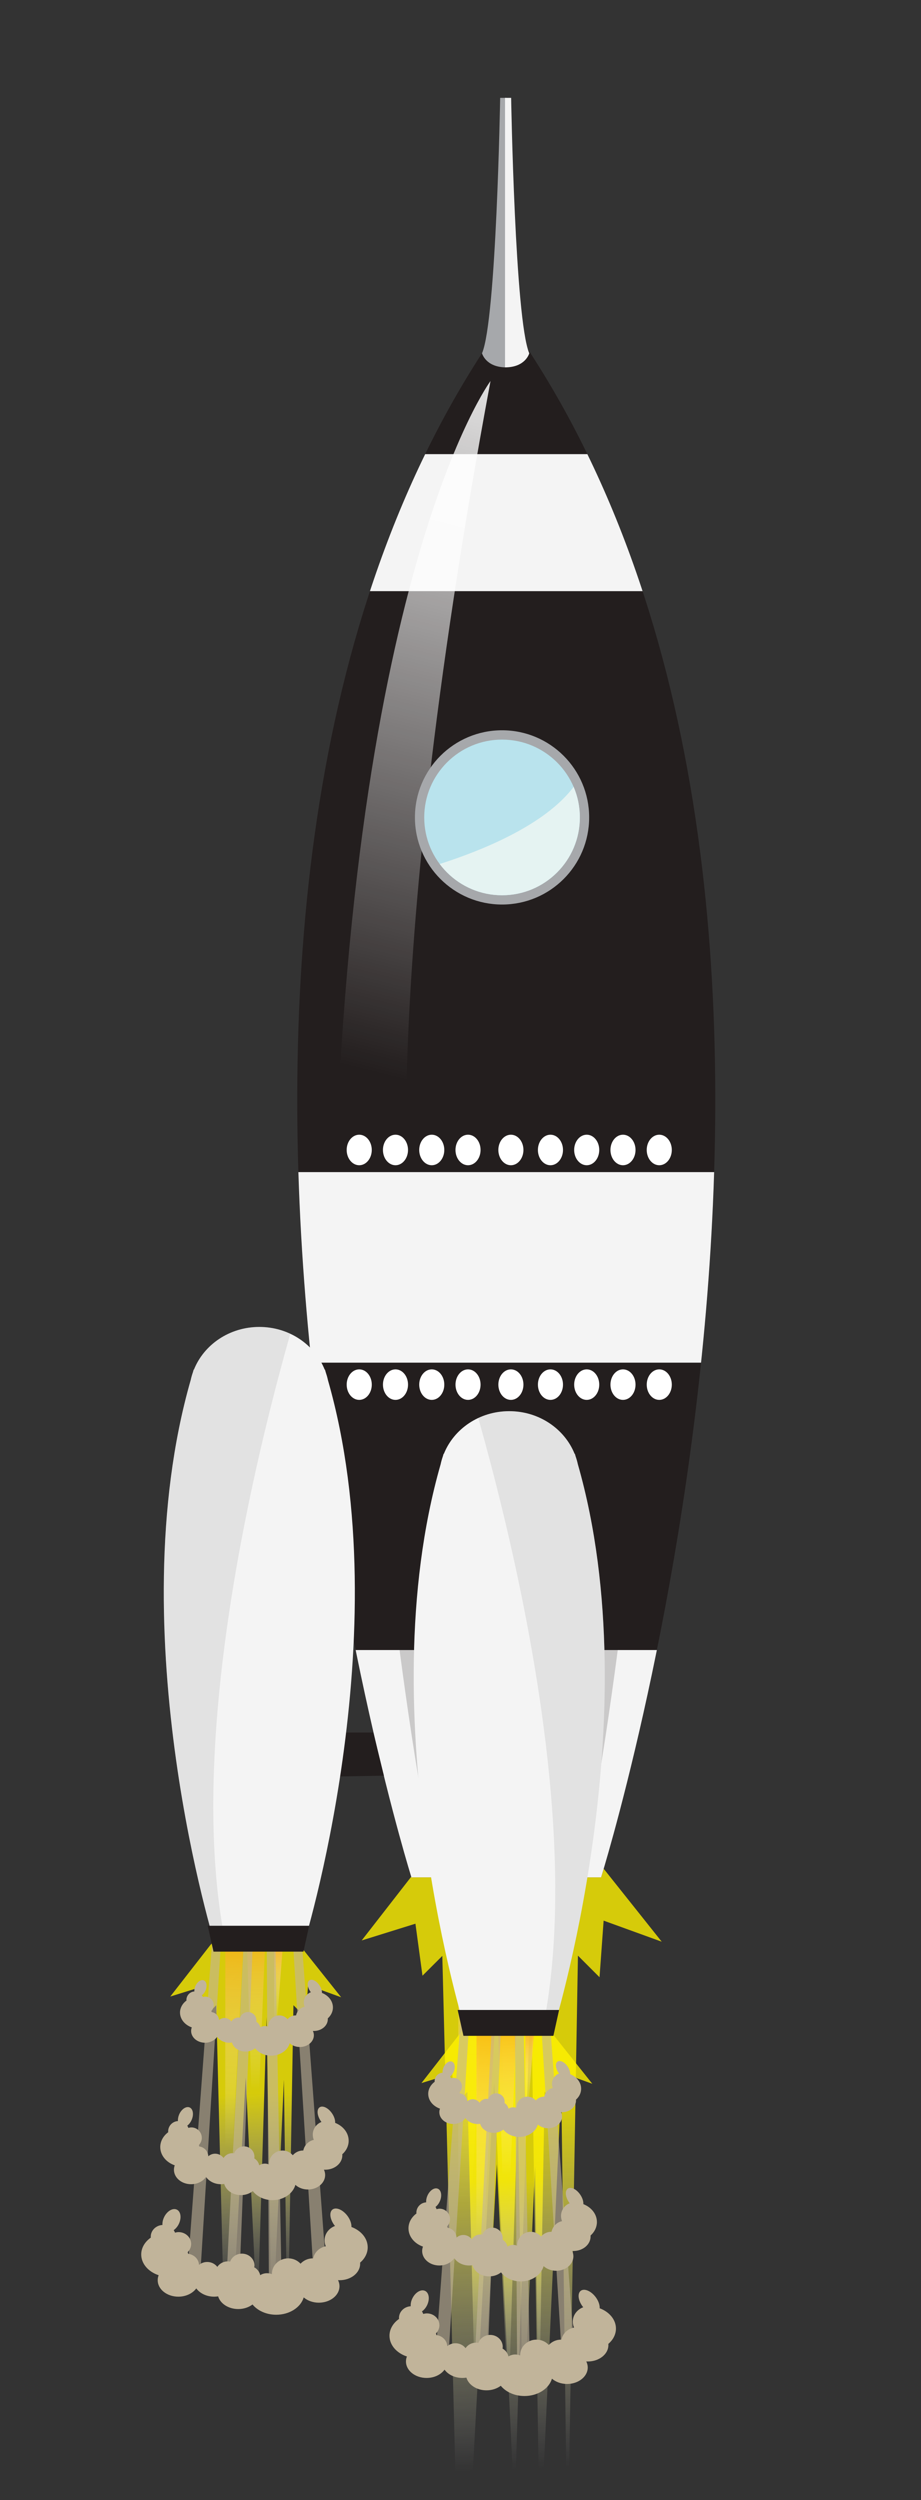 <?xml version="1.0" encoding="utf-8"?>
<!-- Generator: Adobe Illustrator 16.0.3, SVG Export Plug-In . SVG Version: 6.00 Build 0)  -->
<!DOCTYPE svg PUBLIC "-//W3C//DTD SVG 1.1//EN" "http://www.w3.org/Graphics/SVG/1.1/DTD/svg11.dtd">
<svg version="1.1" id="Layer_1" xmlns="http://www.w3.org/2000/svg" xmlns:xlink="http://www.w3.org/1999/xlink" x="0px" y="0px"
	 width="68.625px" height="186.25px" viewBox="17.375 -51.75 68.625 186.25" enable-background="new 17.375 -51.75 68.625 186.25"
	 xml:space="preserve">
<rect x="17.375" y="-51.75" width="68.625" height="186.25" fill="#333333" stroke="none"/>
<g>
	<g>
		
			<linearGradient id="SVGID_1_" gradientUnits="userSpaceOnUse" x1="-55.985" y1="55.077" x2="-37.924" y2="35.465" gradientTransform="matrix(0.707 -0.707 0.707 0.707 57.763 53.634)">
			<stop  offset="0" style="stop-color:#FFFFFF;stop-opacity:0"/>
			<stop  offset="1" style="stop-color:#FFF100"/>
		</linearGradient>
		<polygon opacity="0.8" fill="url(#SVGID_1_)" points="50.409,85.217 49.611,86.016 44.324,92.813 48.33,91.564 48.855,95.439 
			50.333,93.963 51.713,148.604 54.194,103.404 55.718,135.402 56.929,95.502 57.605,138.473 59.193,103.676 59.658,139.342 
			60.438,93.943 62.047,95.553 62.352,91.336 66.682,92.906 60.332,84.928 		"/>
		
			<linearGradient id="SVGID_2_" gradientUnits="userSpaceOnUse" x1="-45.935" y1="37.357" x2="-26.465" y2="19.303" gradientTransform="matrix(0.707 -0.707 0.707 0.707 57.763 53.634)">
			<stop  offset="0" style="stop-color:#FFFFFF;stop-opacity:0"/>
			<stop  offset="1" style="stop-color:#FAAD18"/>
		</linearGradient>
		<polygon opacity="0.7" fill="url(#SVGID_2_)" points="51.528,85.184 51.502,131.621 53.934,85.113 		"/>
		
			<linearGradient id="SVGID_3_" gradientUnits="userSpaceOnUse" x1="-38.073" y1="34.483" x2="-24.127" y2="20.99" gradientTransform="matrix(0.707 -0.707 0.707 0.707 57.763 53.634)">
			<stop  offset="0" style="stop-color:#FFFFFF;stop-opacity:0"/>
			<stop  offset="1" style="stop-color:#FAAD18"/>
		</linearGradient>
		<polygon opacity="0.7" fill="url(#SVGID_3_)" points="54.334,85.104 55.355,119.604 56.77,85.029 		"/>
		
			<linearGradient id="SVGID_4_" gradientUnits="userSpaceOnUse" x1="-29.574" y1="30.401" x2="-21.872" y2="22.958" gradientTransform="matrix(0.707 -0.707 0.707 0.707 57.763 53.634)">
			<stop  offset="0" style="stop-color:#FFFFFF;stop-opacity:0"/>
			<stop  offset="1" style="stop-color:#FAAD18"/>
		</linearGradient>
		<polygon fill="url(#SVGID_4_)" points="57.933,84.998 57.889,101.58 59.141,84.963 		"/>
	</g>
	<g>
		<g>
			
				<linearGradient id="SVGID_5_" gradientUnits="userSpaceOnUse" x1="-60.938" y1="32.071" x2="-50.654" y2="20.903" gradientTransform="matrix(0.707 -0.707 0.707 0.707 57.763 53.634)">
				<stop  offset="0" style="stop-color:#FFFFFF;stop-opacity:0"/>
				<stop  offset="1" style="stop-color:#FFF100"/>
			</linearGradient>
			<polygon opacity="0.8" fill="url(#SVGID_5_)" points="33.529,92.666 33.074,93.121 30.063,96.99 32.345,96.281 32.645,98.486 
				33.484,97.646 34.271,128.762 35.684,103.023 36.551,121.244 37.24,98.521 37.627,122.992 38.531,103.178 38.795,123.486 
				39.24,97.635 40.156,98.551 40.33,96.15 42.795,97.045 39.18,92.502 			"/>
			
				<linearGradient id="SVGID_6_" gradientUnits="userSpaceOnUse" x1="-55.215" y1="21.98" x2="-44.128" y2="11.7" gradientTransform="matrix(0.707 -0.707 0.707 0.707 57.763 53.634)">
				<stop  offset="0" style="stop-color:#FFFFFF;stop-opacity:0"/>
				<stop  offset="1" style="stop-color:#FAAD18"/>
			</linearGradient>
			<polygon opacity="0.7" fill="url(#SVGID_6_)" points="34.166,92.646 34.15,119.09 35.535,92.607 			"/>
			
				<linearGradient id="SVGID_7_" gradientUnits="userSpaceOnUse" x1="-50.739" y1="20.345" x2="-42.797" y2="12.661" gradientTransform="matrix(0.707 -0.707 0.707 0.707 57.763 53.634)">
				<stop  offset="0" style="stop-color:#FFFFFF;stop-opacity:0"/>
				<stop  offset="1" style="stop-color:#FAAD18"/>
			</linearGradient>
			<polygon opacity="0.7" fill="url(#SVGID_7_)" points="35.764,92.602 36.346,112.248 37.15,92.559 			"/>
			
				<linearGradient id="SVGID_8_" gradientUnits="userSpaceOnUse" x1="-45.899" y1="18.02" x2="-41.513" y2="13.781" gradientTransform="matrix(0.707 -0.707 0.707 0.707 57.763 53.634)">
				<stop  offset="0" style="stop-color:#FFFFFF;stop-opacity:0"/>
				<stop  offset="1" style="stop-color:#FAAD18"/>
			</linearGradient>
			<polygon fill="url(#SVGID_8_)" points="37.813,92.541 37.787,101.984 38.5,92.521 			"/>
		</g>
		<g>
			
				<linearGradient id="SVGID_9_" gradientUnits="userSpaceOnUse" x1="-52.265" y1="49.863" x2="-41.98" y2="38.695" gradientTransform="matrix(0.707 -0.707 0.707 0.707 57.763 53.634)">
				<stop  offset="0" style="stop-color:#FFFFFF;stop-opacity:0"/>
				<stop  offset="1" style="stop-color:#FFF100"/>
			</linearGradient>
			<polygon opacity="0.8" fill="url(#SVGID_9_)" points="52.243,99.113 51.789,99.568 48.777,103.439 51.059,102.729 
				51.358,104.936 52.199,104.094 52.986,135.209 54.398,109.471 55.266,127.691 55.955,104.971 56.341,129.439 57.245,109.625 
				57.51,129.936 57.954,104.084 58.87,105 59.044,102.598 61.51,103.492 57.895,98.949 			"/>
			
				<linearGradient id="SVGID_10_" gradientUnits="userSpaceOnUse" x1="-46.542" y1="39.774" x2="-35.455" y2="29.493" gradientTransform="matrix(0.707 -0.707 0.707 0.707 57.763 53.634)">
				<stop  offset="0" style="stop-color:#FFFFFF;stop-opacity:0"/>
				<stop  offset="1" style="stop-color:#FAAD18"/>
			</linearGradient>
			<polygon opacity="0.7" fill="url(#SVGID_10_)" points="52.881,99.096 52.865,125.539 54.25,99.055 			"/>
			
				<linearGradient id="SVGID_11_" gradientUnits="userSpaceOnUse" x1="-42.066" y1="38.138" x2="-34.125" y2="30.454" gradientTransform="matrix(0.707 -0.707 0.707 0.707 57.763 53.634)">
				<stop  offset="0" style="stop-color:#FFFFFF;stop-opacity:0"/>
				<stop  offset="1" style="stop-color:#FAAD18"/>
			</linearGradient>
			<polygon opacity="0.7" fill="url(#SVGID_11_)" points="54.479,99.049 55.06,118.695 55.865,99.008 			"/>
			
				<linearGradient id="SVGID_12_" gradientUnits="userSpaceOnUse" x1="-37.225" y1="35.812" x2="-32.839" y2="31.573" gradientTransform="matrix(0.707 -0.707 0.707 0.707 57.763 53.634)">
				<stop  offset="0" style="stop-color:#FFFFFF;stop-opacity:0"/>
				<stop  offset="1" style="stop-color:#FAAD18"/>
			</linearGradient>
			<polygon fill="url(#SVGID_12_)" points="56.527,98.988 56.502,108.432 57.215,98.969 			"/>
		</g>
		<g>
			<polygon opacity="0.6" fill="#C1B49A" points="51.775,97.654 49.842,123.52 50.809,123.52 52.402,97.871 			"/>
			<polygon opacity="0.6" fill="#C1B49A" points="54.199,95.742 52.732,124.32 53.699,124.305 54.83,95.971 			"/>
			<polygon opacity="0.6" fill="#C1B49A" points="58.256,97.654 60.189,123.52 59.223,123.52 57.627,97.871 			"/>
			<polygon opacity="0.6" fill="#C1B49A" points="56.383,98.637 56.883,126.002 55.916,125.939 55.744,98.826 			"/>
			<path fill="#C1B49A" d="M61.852,113.791c0-0.592-0.414-1.1-1.01-1.334c0.012-0.205-0.066-0.465-0.232-0.707
				c-0.277-0.408-0.691-0.609-0.922-0.451c-0.232,0.158-0.195,0.615,0.084,1.023c0.016,0.025,0.035,0.047,0.053,0.068
				c-0.379,0.148-0.648,0.514-0.648,0.945c0,0.137,0.027,0.268,0.076,0.389c-0.395,0.084-0.705,0.398-0.783,0.795
				c-0.008,0-0.014-0.002-0.02-0.002c-0.307,0-0.576,0.139-0.762,0.352c-0.188-0.213-0.457-0.352-0.762-0.352
				c-0.561,0-1.016,0.455-1.016,1.016c0,0.008,0.002,0.016,0.002,0.023c-0.094-0.041-0.197-0.063-0.305-0.063
				c-0.154,0-0.299,0.047-0.422,0.127c-0.043-0.221-0.18-0.404-0.367-0.516c0.006-0.039,0.012-0.078,0.012-0.119
				c0-0.43-0.348-0.777-0.777-0.777c-0.338,0-0.625,0.219-0.73,0.521c-0.045-0.008-0.094-0.014-0.141-0.014
				c-0.277,0-0.518,0.145-0.654,0.359c-0.143-0.193-0.371-0.32-0.627-0.32c-0.195,0-0.371,0.074-0.508,0.193
				c-0.018-0.377-0.305-0.684-0.674-0.73c-0.008-0.037-0.018-0.072-0.029-0.109c0.135-0.139,0.217-0.326,0.217-0.535
				c0-0.43-0.348-0.777-0.777-0.777c-0.078,0-0.152,0.016-0.225,0.037c-0.021-0.059-0.047-0.115-0.08-0.168
				c0.127-0.096,0.246-0.242,0.326-0.428c0.174-0.4,0.107-0.816-0.15-0.928s-0.605,0.121-0.781,0.523
				c-0.074,0.17-0.102,0.34-0.092,0.492c-0.406,0.025-0.729,0.359-0.729,0.771c0,0.02,0.006,0.039,0.008,0.057
				c-0.365,0.271-0.596,0.666-0.596,1.107c0,0.615,0.447,1.141,1.08,1.363c-0.039,0.104-0.061,0.213-0.061,0.326
				c0,0.598,0.574,1.08,1.281,1.08c0.477,0,0.891-0.219,1.111-0.543c0.221,0.324,0.635,0.543,1.111,0.543
				c0.084,0,0.164-0.008,0.244-0.02c0.133,0.477,0.639,0.832,1.246,0.832c0.344,0,0.654-0.115,0.883-0.299
				c0.314,0.404,0.854,0.674,1.469,0.674c0.83,0,1.523-0.486,1.705-1.139c0.234,0.211,0.566,0.346,0.938,0.346
				c0.707,0,1.281-0.484,1.281-1.08c0-0.141-0.033-0.273-0.092-0.396c0.031,0.002,0.061,0.002,0.092,0.002
				c0.707,0,1.281-0.482,1.281-1.078c0-0.025-0.004-0.049-0.004-0.074C61.67,114.535,61.852,114.18,61.852,113.791z"/>
			<path fill="#C1B49A" d="M60.676,103.859c0-0.48-0.334-0.893-0.818-1.084c0.01-0.164-0.055-0.375-0.188-0.572
				c-0.227-0.332-0.563-0.494-0.75-0.367c-0.188,0.129-0.158,0.5,0.068,0.832c0.014,0.02,0.029,0.037,0.043,0.055
				c-0.309,0.119-0.527,0.418-0.527,0.768c0,0.111,0.023,0.217,0.064,0.314c-0.322,0.068-0.574,0.322-0.637,0.646
				c-0.006,0-0.012-0.002-0.018-0.002c-0.246,0-0.467,0.111-0.617,0.285c-0.152-0.174-0.371-0.285-0.619-0.285
				c-0.455,0-0.824,0.369-0.824,0.824c0,0.006,0.002,0.012,0.004,0.018c-0.076-0.031-0.16-0.049-0.248-0.049
				c-0.127,0-0.244,0.037-0.342,0.102c-0.037-0.178-0.146-0.328-0.299-0.418c0.006-0.031,0.01-0.064,0.01-0.096
				c0-0.35-0.283-0.631-0.631-0.631c-0.275,0-0.508,0.176-0.594,0.424c-0.037-0.008-0.074-0.014-0.115-0.014
				c-0.223,0-0.418,0.117-0.529,0.293c-0.115-0.156-0.301-0.26-0.51-0.26c-0.158,0-0.301,0.061-0.412,0.156
				c-0.014-0.307-0.246-0.555-0.547-0.592c-0.004-0.031-0.014-0.061-0.021-0.088c0.107-0.113,0.174-0.268,0.174-0.436
				c0-0.35-0.283-0.631-0.631-0.631c-0.063,0-0.123,0.012-0.182,0.029c-0.016-0.049-0.037-0.094-0.066-0.135
				c0.104-0.08,0.201-0.197,0.266-0.348c0.143-0.324,0.088-0.662-0.121-0.754s-0.492,0.1-0.635,0.426
				c-0.059,0.137-0.082,0.277-0.074,0.398c-0.33,0.021-0.59,0.293-0.59,0.627c0,0.016,0.004,0.031,0.004,0.047
				c-0.295,0.219-0.482,0.539-0.482,0.896c0,0.5,0.361,0.926,0.877,1.107c-0.033,0.084-0.049,0.172-0.049,0.266
				c0,0.484,0.465,0.877,1.039,0.877c0.387,0,0.723-0.18,0.902-0.443c0.18,0.264,0.516,0.443,0.9,0.443
				c0.068,0,0.135-0.006,0.199-0.018c0.107,0.387,0.52,0.676,1.01,0.676c0.279,0,0.531-0.092,0.719-0.244
				c0.254,0.33,0.691,0.549,1.191,0.549c0.674,0,1.236-0.396,1.383-0.924c0.191,0.172,0.461,0.279,0.762,0.279
				c0.572,0,1.039-0.393,1.039-0.877c0-0.113-0.025-0.221-0.074-0.322c0.025,0.002,0.049,0.004,0.074,0.004
				c0.574,0,1.041-0.393,1.041-0.877c0-0.02-0.002-0.039-0.004-0.059C60.529,104.463,60.676,104.176,60.676,103.859z"/>
			<path fill="#C1B49A" d="M63.27,121.727c0-0.67-0.498-1.246-1.213-1.514c0.014-0.232-0.08-0.527-0.279-0.803
				c-0.334-0.463-0.83-0.691-1.109-0.512s-0.232,0.699,0.102,1.162c0.02,0.027,0.041,0.053,0.063,0.078
				c-0.455,0.168-0.779,0.584-0.779,1.072c0,0.156,0.033,0.305,0.094,0.439c-0.477,0.096-0.85,0.453-0.943,0.904
				c-0.008,0-0.016-0.002-0.023-0.002c-0.367,0-0.691,0.156-0.916,0.398c-0.223-0.242-0.549-0.398-0.916-0.398
				c-0.674,0-1.219,0.516-1.219,1.152c0,0.008,0,0.016,0.002,0.025c-0.113-0.045-0.236-0.07-0.365-0.07
				c-0.189,0-0.361,0.053-0.508,0.145c-0.053-0.25-0.219-0.459-0.441-0.586c0.008-0.043,0.014-0.088,0.014-0.135
				c0-0.486-0.418-0.883-0.934-0.883c-0.408,0-0.752,0.248-0.879,0.594c-0.055-0.012-0.111-0.018-0.17-0.018
				c-0.332,0-0.621,0.164-0.787,0.41c-0.17-0.221-0.443-0.365-0.754-0.365c-0.234,0-0.445,0.084-0.609,0.219
				c-0.021-0.428-0.365-0.773-0.811-0.828c-0.006-0.043-0.02-0.082-0.033-0.123c0.16-0.158,0.26-0.373,0.26-0.607
				c0-0.488-0.418-0.885-0.934-0.885c-0.094,0-0.184,0.018-0.27,0.043c-0.025-0.066-0.057-0.131-0.1-0.189
				c0.156-0.109,0.297-0.275,0.395-0.484c0.209-0.457,0.129-0.928-0.18-1.055c-0.311-0.127-0.73,0.139-0.939,0.594
				c-0.09,0.193-0.123,0.387-0.111,0.559c-0.488,0.029-0.875,0.408-0.875,0.877c0,0.021,0.006,0.043,0.008,0.064
				c-0.438,0.307-0.715,0.756-0.715,1.256c0,0.697,0.535,1.295,1.299,1.547c-0.049,0.117-0.072,0.242-0.072,0.371
				c0,0.678,0.688,1.227,1.539,1.227c0.572,0,1.07-0.25,1.336-0.617c0.266,0.367,0.762,0.617,1.336,0.617
				c0.1,0,0.197-0.01,0.293-0.023c0.16,0.541,0.77,0.945,1.498,0.945c0.412,0,0.785-0.131,1.063-0.34
				c0.375,0.459,1.025,0.764,1.766,0.764c0.996,0,1.83-0.551,2.047-1.291c0.281,0.24,0.682,0.393,1.127,0.393
				c0.85,0,1.541-0.551,1.541-1.227c0-0.158-0.041-0.311-0.109-0.451c0.035,0.002,0.072,0.004,0.109,0.004
				c0.85,0,1.539-0.547,1.539-1.225c0-0.027-0.002-0.055-0.006-0.084C63.051,122.572,63.27,122.17,63.27,121.727z"/>
		</g>
		<g>
			<polygon opacity="0.6" fill="#C1B49A" points="33.281,91.6 31.346,117.465 32.313,117.465 33.908,91.816 			"/>
			<polygon opacity="0.6" fill="#C1B49A" points="35.703,89.688 34.236,118.266 35.205,118.25 36.336,89.916 			"/>
			<polygon opacity="0.6" fill="#C1B49A" points="39.762,91.6 41.695,117.465 40.729,117.465 39.133,91.816 			"/>
			<polygon opacity="0.6" fill="#C1B49A" points="37.889,92.582 38.387,119.947 37.422,119.885 37.248,92.771 			"/>
			<path fill="#C1B49A" d="M43.355,107.736c0-0.592-0.412-1.1-1.008-1.334c0.012-0.205-0.066-0.465-0.232-0.707
				c-0.279-0.408-0.691-0.609-0.924-0.451s-0.193,0.615,0.086,1.023c0.016,0.025,0.033,0.047,0.051,0.068
				c-0.379,0.148-0.648,0.514-0.648,0.945c0,0.137,0.027,0.268,0.078,0.389c-0.396,0.084-0.707,0.398-0.785,0.795
				c-0.006,0-0.012-0.002-0.02-0.002c-0.305,0-0.576,0.139-0.762,0.352c-0.186-0.213-0.457-0.352-0.762-0.352
				c-0.561,0-1.016,0.455-1.016,1.016c0,0.008,0.002,0.016,0.002,0.023c-0.092-0.041-0.195-0.063-0.303-0.063
				c-0.156,0-0.301,0.047-0.424,0.127c-0.043-0.221-0.18-0.404-0.365-0.516c0.006-0.039,0.012-0.078,0.012-0.119
				c0-0.43-0.348-0.777-0.777-0.777c-0.34,0-0.625,0.219-0.732,0.521c-0.045-0.008-0.092-0.014-0.141-0.014
				c-0.275,0-0.518,0.145-0.654,0.359c-0.143-0.193-0.369-0.32-0.627-0.32c-0.195,0-0.371,0.074-0.508,0.193
				c-0.018-0.377-0.305-0.684-0.672-0.73c-0.008-0.037-0.018-0.072-0.029-0.109c0.133-0.139,0.217-0.326,0.217-0.535
				c0-0.43-0.35-0.777-0.777-0.777c-0.08,0-0.154,0.016-0.225,0.037c-0.021-0.059-0.047-0.115-0.082-0.168
				c0.129-0.096,0.246-0.242,0.326-0.428c0.176-0.4,0.107-0.816-0.148-0.928c-0.258-0.111-0.607,0.121-0.783,0.523
				c-0.072,0.17-0.1,0.34-0.092,0.492c-0.406,0.025-0.727,0.359-0.727,0.771c0,0.02,0.004,0.039,0.006,0.057
				c-0.363,0.271-0.594,0.666-0.594,1.107c0,0.615,0.445,1.141,1.08,1.363c-0.041,0.104-0.061,0.213-0.061,0.326
				c0,0.598,0.572,1.08,1.279,1.08c0.477,0,0.891-0.219,1.111-0.543c0.223,0.324,0.637,0.543,1.111,0.543
				c0.084,0,0.166-0.008,0.244-0.02c0.135,0.477,0.641,0.832,1.246,0.832c0.344,0,0.654-0.115,0.885-0.299
				c0.313,0.404,0.854,0.674,1.469,0.674c0.828,0,1.523-0.486,1.705-1.139c0.232,0.211,0.564,0.346,0.936,0.346
				c0.707,0,1.281-0.484,1.281-1.08c0-0.141-0.033-0.273-0.09-0.396c0.029,0.002,0.061,0.002,0.09,0.002
				c0.709,0,1.281-0.482,1.281-1.078c0-0.025-0.002-0.049-0.004-0.074C43.174,108.48,43.355,108.125,43.355,107.736z"/>
			<path fill="#C1B49A" d="M42.182,97.805c0-0.48-0.336-0.893-0.818-1.084c0.008-0.164-0.055-0.375-0.189-0.572
				c-0.225-0.332-0.561-0.494-0.748-0.367c-0.189,0.129-0.158,0.5,0.068,0.832c0.014,0.02,0.027,0.037,0.043,0.055
				c-0.309,0.119-0.527,0.418-0.527,0.768c0,0.111,0.023,0.217,0.063,0.314c-0.322,0.068-0.572,0.322-0.637,0.646
				c-0.004,0-0.012-0.002-0.016-0.002c-0.248,0-0.467,0.111-0.619,0.285c-0.15-0.174-0.369-0.285-0.617-0.285
				c-0.455,0-0.824,0.369-0.824,0.824c0,0.006,0.002,0.012,0.002,0.018c-0.076-0.031-0.16-0.049-0.246-0.049
				c-0.129,0-0.244,0.037-0.344,0.102c-0.035-0.178-0.146-0.328-0.297-0.418c0.004-0.031,0.008-0.064,0.008-0.096
				c0-0.35-0.281-0.631-0.631-0.631c-0.275,0-0.506,0.176-0.592,0.424c-0.037-0.008-0.076-0.014-0.115-0.014
				c-0.225,0-0.42,0.117-0.531,0.293c-0.115-0.156-0.299-0.26-0.508-0.26c-0.158,0-0.303,0.061-0.412,0.156
				c-0.016-0.307-0.248-0.555-0.547-0.592c-0.006-0.031-0.014-0.061-0.023-0.088c0.109-0.113,0.176-0.268,0.176-0.436
				c0-0.35-0.283-0.631-0.631-0.631c-0.063,0-0.123,0.012-0.182,0.029c-0.018-0.049-0.039-0.094-0.066-0.135
				c0.104-0.08,0.199-0.197,0.266-0.348c0.141-0.324,0.086-0.662-0.123-0.754c-0.207-0.092-0.492,0.1-0.633,0.426
				c-0.061,0.137-0.082,0.277-0.076,0.398c-0.328,0.021-0.59,0.293-0.59,0.627c0,0.016,0.004,0.031,0.006,0.047
				c-0.297,0.219-0.484,0.539-0.484,0.896c0,0.5,0.363,0.926,0.877,1.107c-0.031,0.084-0.049,0.172-0.049,0.266
				c0,0.484,0.465,0.877,1.041,0.877c0.385,0,0.721-0.18,0.9-0.443c0.18,0.264,0.516,0.443,0.902,0.443
				c0.068,0,0.135-0.006,0.199-0.018c0.107,0.387,0.52,0.676,1.01,0.676c0.279,0,0.531-0.092,0.719-0.244
				c0.252,0.33,0.691,0.549,1.191,0.549c0.674,0,1.236-0.396,1.383-0.924c0.189,0.172,0.459,0.279,0.76,0.279
				c0.574,0,1.041-0.393,1.041-0.877c0-0.113-0.027-0.221-0.074-0.322c0.025,0.002,0.049,0.004,0.074,0.004
				c0.572,0,1.039-0.393,1.039-0.877c0-0.02-0.002-0.039-0.004-0.059C42.033,98.408,42.182,98.121,42.182,97.805z"/>
			<path fill="#C1B49A" d="M44.773,115.672c0-0.67-0.496-1.246-1.211-1.514c0.012-0.232-0.082-0.527-0.279-0.803
				c-0.336-0.463-0.832-0.691-1.111-0.512c-0.277,0.18-0.232,0.699,0.102,1.162c0.021,0.027,0.043,0.053,0.064,0.078
				c-0.455,0.168-0.779,0.584-0.779,1.072c0,0.156,0.031,0.305,0.092,0.439c-0.475,0.096-0.85,0.453-0.943,0.904
				c-0.008,0-0.016-0.002-0.021-0.002c-0.367,0-0.693,0.156-0.918,0.398c-0.223-0.242-0.549-0.398-0.914-0.398
				c-0.674,0-1.221,0.516-1.221,1.152c0,0.008,0.002,0.016,0.002,0.025c-0.111-0.045-0.234-0.07-0.365-0.07
				c-0.188,0-0.361,0.053-0.508,0.145c-0.053-0.25-0.217-0.459-0.441-0.586c0.008-0.043,0.016-0.088,0.016-0.135
				c0-0.486-0.418-0.883-0.936-0.883c-0.408,0-0.75,0.248-0.879,0.594c-0.055-0.012-0.111-0.018-0.17-0.018
				c-0.33,0-0.621,0.164-0.785,0.41c-0.172-0.221-0.443-0.365-0.754-0.365c-0.234,0-0.445,0.084-0.609,0.219
				c-0.023-0.428-0.367-0.773-0.811-0.828c-0.008-0.043-0.02-0.082-0.035-0.123c0.16-0.158,0.26-0.373,0.26-0.607
				c0-0.488-0.418-0.885-0.934-0.885c-0.094,0-0.184,0.018-0.268,0.043c-0.027-0.066-0.059-0.131-0.1-0.189
				c0.154-0.109,0.297-0.275,0.393-0.484c0.209-0.457,0.129-0.928-0.18-1.055s-0.73,0.139-0.939,0.594
				c-0.088,0.193-0.123,0.387-0.111,0.559c-0.486,0.029-0.873,0.408-0.873,0.877c0,0.021,0.004,0.043,0.006,0.064
				c-0.438,0.307-0.715,0.756-0.715,1.256c0,0.697,0.537,1.295,1.299,1.547c-0.047,0.117-0.072,0.242-0.072,0.371
				c0,0.678,0.689,1.227,1.539,1.227c0.572,0,1.07-0.25,1.336-0.617c0.266,0.367,0.764,0.617,1.336,0.617
				c0.102,0,0.199-0.01,0.293-0.023c0.16,0.541,0.77,0.945,1.5,0.945c0.41,0,0.785-0.131,1.061-0.34
				c0.377,0.459,1.025,0.764,1.766,0.764c0.996,0,1.83-0.551,2.049-1.291c0.281,0.24,0.682,0.393,1.125,0.393
				c0.852,0,1.541-0.551,1.541-1.227c0-0.158-0.039-0.311-0.109-0.451c0.037,0.002,0.072,0.004,0.109,0.004
				c0.852,0,1.539-0.547,1.539-1.225c0-0.027-0.002-0.055-0.004-0.084C44.557,116.518,44.773,116.115,44.773,115.672z"/>
		</g>
		<path fill="#231E1E" d="M55.227-27.896v-0.357c-0.044,0.057-0.085,0.115-0.129,0.18c-0.044-0.064-0.087-0.123-0.13-0.18v0.357
			C24.875,14.195,48.031,88.111,48.031,88.111h6.937h0.259h6.937C62.163,88.111,85.321,14.195,55.227-27.896z"/>
		<g>
			<defs>
				<rect id="SVGID_13_" x="40.571" y="-17.916" width="29.388" height="10.207"/>
			</defs>
			<clipPath id="SVGID_14_">
				<use xlink:href="#SVGID_13_"  overflow="visible"/>
			</clipPath>
			<path clip-path="url(#SVGID_14_)" fill="#F4F4F4" d="M55.227-27.896v-0.357c-0.044,0.057-0.085,0.115-0.129,0.18
				c-0.044-0.064-0.087-0.123-0.13-0.18v0.357C24.875,14.195,48.031,88.111,48.031,88.111h6.937h0.259h6.937
				C62.163,88.111,85.321,14.195,55.227-27.896z"/>
		</g>
		<g>
			<defs>
				<rect id="SVGID_15_" x="38.216" y="35.573" width="35.612" height="14.195"/>
			</defs>
			<clipPath id="SVGID_16_">
				<use xlink:href="#SVGID_15_"  overflow="visible"/>
			</clipPath>
			<path clip-path="url(#SVGID_16_)" fill="#F4F4F4" d="M55.227-27.896v-0.357c-0.044,0.057-0.085,0.115-0.129,0.18
				c-0.044-0.064-0.087-0.123-0.13-0.18v0.357C24.875,14.195,48.031,88.111,48.031,88.111h6.937h0.259h6.937
				C62.163,88.111,85.321,14.195,55.227-27.896z"/>
		</g>
		<g>
			<defs>
				<rect id="SVGID_17_" x="42.192" y="71.176" width="28.523" height="20.129"/>
			</defs>
			<clipPath id="SVGID_18_">
				<use xlink:href="#SVGID_17_"  overflow="visible"/>
			</clipPath>
			<path clip-path="url(#SVGID_18_)" fill="#F4F4F4" d="M55.227-27.896v-0.357c-0.044,0.057-0.085,0.115-0.129,0.18
				c-0.044-0.064-0.087-0.123-0.13-0.18v0.357C24.875,14.195,48.031,88.111,48.031,88.111h6.937h0.259h6.937
				C62.163,88.111,85.321,14.195,55.227-27.896z"/>
		</g>
		<linearGradient id="SVGID_19_" gradientUnits="userSpaceOnUse" x1="45.132" y1="28.137" x2="59.826" y2="-30.315">
			<stop  offset="0" style="stop-color:#FFFFFF;stop-opacity:0"/>
			<stop  offset="1" style="stop-color:#FFFFFF"/>
		</linearGradient>
		<path fill="url(#SVGID_19_)" d="M53.924-23.365c0,0-10.871,14.662-11.731,65.005h5.866C48.059,41.64,45.25,23.254,53.924-23.365z"
			/>
		<g>
			<ellipse fill="#FFFFFF" cx="44.142" cy="51.404" rx="0.935" ry="1.137"/>
			<ellipse fill="#FFFFFF" cx="46.844" cy="51.404" rx="0.934" ry="1.137"/>
			<ellipse fill="#FFFFFF" cx="49.546" cy="51.404" rx="0.934" ry="1.137"/>
			<ellipse fill="#FFFFFF" cx="52.249" cy="51.404" rx="0.934" ry="1.137"/>
			<ellipse fill="#FFFFFF" cx="58.39" cy="51.404" rx="0.934" ry="1.137"/>
			<ellipse fill="#FFFFFF" cx="55.443" cy="51.404" rx="0.934" ry="1.137"/>
			<ellipse fill="#FFFFFF" cx="61.092" cy="51.404" rx="0.934" ry="1.137"/>
			<ellipse fill="#FFFFFF" cx="63.795" cy="51.404" rx="0.934" ry="1.137"/>
			<ellipse fill="#FFFFFF" cx="66.498" cy="51.404" rx="0.934" ry="1.137"/>
		</g>
		<g>
			<path fill="#FFFFFF" d="M45.076,33.921c0,0.627-0.419,1.139-0.934,1.139c-0.517,0-0.936-0.512-0.936-1.139
				c0-0.626,0.419-1.136,0.936-1.136C44.657,32.785,45.076,33.295,45.076,33.921z"/>
			<path fill="#FFFFFF" d="M47.777,33.921c0,0.627-0.418,1.139-0.932,1.139c-0.518,0-0.936-0.512-0.936-1.139
				c0-0.626,0.418-1.136,0.936-1.136C47.359,32.785,47.777,33.295,47.777,33.921z"/>
			<path fill="#FFFFFF" d="M50.48,33.921c0,0.627-0.418,1.139-0.934,1.139s-0.935-0.512-0.935-1.139
				c0-0.626,0.419-1.136,0.935-1.136S50.48,33.295,50.48,33.921z"/>
			<path fill="#FFFFFF" d="M53.183,33.921c0,0.627-0.417,1.139-0.935,1.139c-0.516,0-0.934-0.512-0.934-1.139
				c0-0.626,0.418-1.136,0.934-1.136C52.766,32.785,53.183,33.295,53.183,33.921z"/>
			<path fill="#FFFFFF" d="M59.324,33.921c0,0.627-0.418,1.139-0.934,1.139s-0.935-0.512-0.935-1.139
				c0-0.626,0.419-1.136,0.935-1.136S59.324,33.295,59.324,33.921z"/>
			<path fill="#FFFFFF" d="M56.377,33.921c0,0.627-0.419,1.139-0.935,1.139c-0.515,0-0.934-0.512-0.934-1.139
				c0-0.626,0.419-1.136,0.934-1.136C55.958,32.785,56.377,33.295,56.377,33.921z"/>
			<path fill="#FFFFFF" d="M62.026,33.921c0,0.627-0.419,1.139-0.934,1.139s-0.935-0.512-0.935-1.139
				c0-0.626,0.42-1.136,0.935-1.136S62.026,33.295,62.026,33.921z"/>
			<path fill="#FFFFFF" d="M64.729,33.921c0,0.627-0.418,1.139-0.934,1.139s-0.934-0.512-0.934-1.139
				c0-0.626,0.418-1.136,0.934-1.136S64.729,33.295,64.729,33.921z"/>
			<path fill="#FFFFFF" d="M67.432,33.921c0,0.627-0.418,1.139-0.934,1.139c-0.517,0-0.935-0.512-0.935-1.139
				c0-0.626,0.418-1.136,0.935-1.136C67.014,32.785,67.432,33.295,67.432,33.921z"/>
		</g>
		<path fill="#A6A8AB" d="M53.291-25.43c0,0,0.271,1.049,1.807,1.049v-20.078h-0.455C54.643-44.459,54.361-27.932,53.291-25.43z"/>
		<path fill="#F4F4F4" d="M56.811-25.43c0,0-0.269,1.049-1.805,1.049v-20.078h0.455C55.461-44.459,55.742-27.932,56.811-25.43z"/>
		<g>
			<circle fill="#A6A8AB" cx="54.783" cy="9.146" r="6.491"/>
			<circle fill="#B9E3ED" cx="54.783" cy="9.148" r="5.798"/>
			<g>
				<defs>
					<path id="SVGID_20_" d="M47.148,13.445c0,0,13.727-3,14.125-9.492c0.398-6.49,3.32,6.006,3.32,6.006l-2.84,7.588l-10.225,1.176
						L47.148,13.445z"/>
				</defs>
				<clipPath id="SVGID_21_">
					<use xlink:href="#SVGID_20_"  overflow="visible"/>
				</clipPath>
				<circle clip-path="url(#SVGID_21_)" fill="#E5F3F2" cx="54.783" cy="9.148" r="5.798"/>
			</g>
		</g>
		<g>
			<path opacity="0.2" fill="#231E1E" d="M46.795,68.395c0,0,1.64,13.711,3.277,19.781l5.799-1.383L55.32,69.002L46.795,68.395z"/>
			<path opacity="0.2" fill="#231E1E" d="M63.758,68.395c0,0-1.64,13.711-3.277,19.781l-5.798-1.383l0.551-17.791L63.758,68.395z"/>
			<g>
				<path fill="#F4F4F4" d="M60.43,57.332c-0.042-0.197-0.098-0.389-0.164-0.578c-0.02-0.064-0.035-0.131-0.056-0.195h-0.021
					c-0.746-1.855-2.643-3.178-4.871-3.178s-4.125,1.322-4.87,3.178h-0.02c-0.02,0.064-0.036,0.127-0.056,0.191
					c-0.066,0.191-0.123,0.385-0.165,0.588c-5.428,18.943,1.878,42.295,1.878,42.295h3.174h0.118h3.175
					C58.553,99.633,65.861,76.277,60.43,57.332z"/>
				<g opacity="0.4">
					<defs>
						<path id="SVGID_22_" opacity="0.4" d="M60.43,57.332c-0.042-0.197-0.098-0.389-0.164-0.578
							c-0.02-0.064-0.035-0.131-0.056-0.195h-0.021c-0.746-1.855-2.643-3.178-4.871-3.178s-4.125,1.322-4.87,3.178h-0.02
							c-0.02,0.064-0.036,0.127-0.056,0.191c-0.066,0.191-0.123,0.385-0.165,0.588c-5.428,18.943,1.878,42.295,1.878,42.295h3.174
							h0.118h3.175C58.553,99.633,65.861,76.277,60.43,57.332z"/>
					</defs>
					<clipPath id="SVGID_23_">
						<use xlink:href="#SVGID_22_"  overflow="visible"/>
					</clipPath>
					<path opacity="0.4" clip-path="url(#SVGID_23_)" fill="#838383" d="M50.779,46.621c0,0,12.377,35.723,6.281,55.781l5.377-2.77
						l2.857-47.791L50.779,46.621z"/>
				</g>
			</g>
		</g>
		<g>
			<polygon fill="#231E1E" points="41.541,80.615 45.979,80.537 45.191,77.324 41.541,77.324 			"/>
			<g>
				<path fill="#F4F4F4" d="M31.586,51.057c0.042-0.195,0.098-0.389,0.164-0.576c0.02-0.066,0.035-0.132,0.056-0.197h0.021
					c0.744-1.856,2.643-3.178,4.871-3.178s4.125,1.321,4.869,3.178h0.021c0.019,0.063,0.035,0.128,0.056,0.193
					c0.065,0.191,0.123,0.385,0.165,0.586c5.428,18.945-1.878,42.297-1.878,42.297h-3.174h-0.118h-3.175
					C33.463,93.359,26.155,70.004,31.586,51.057z"/>
				<g opacity="0.4">
					<defs>
						<path id="SVGID_24_" opacity="0.4" d="M31.586,51.057c0.042-0.195,0.098-0.389,0.164-0.576
							c0.02-0.066,0.035-0.132,0.056-0.197h0.021c0.744-1.856,2.643-3.178,4.871-3.178s4.125,1.321,4.869,3.178h0.021
							c0.019,0.063,0.035,0.128,0.056,0.193c0.065,0.191,0.123,0.385,0.165,0.586c5.428,18.945-1.878,42.297-1.878,42.297h-3.174
							h-0.118h-3.175C33.463,93.359,26.155,70.004,31.586,51.057z"/>
					</defs>
					<clipPath id="SVGID_25_">
						<use xlink:href="#SVGID_24_"  overflow="visible"/>
					</clipPath>
					<path opacity="0.4" clip-path="url(#SVGID_25_)" fill="#838383" d="M41.236,40.345c0,0-12.377,35.726-6.28,55.782l-5.378-2.768
						l-2.857-47.791L41.236,40.345z"/>
				</g>
			</g>
		</g>
		<polygon fill="#231E1E" points="32.854,91.719 40.41,91.719 39.985,93.645 33.284,93.645 		"/>
		<polygon fill="#231E1E" points="51.477,97.992 59.033,97.992 58.608,99.918 51.908,99.918 		"/>
	</g>
</g>
</svg>
